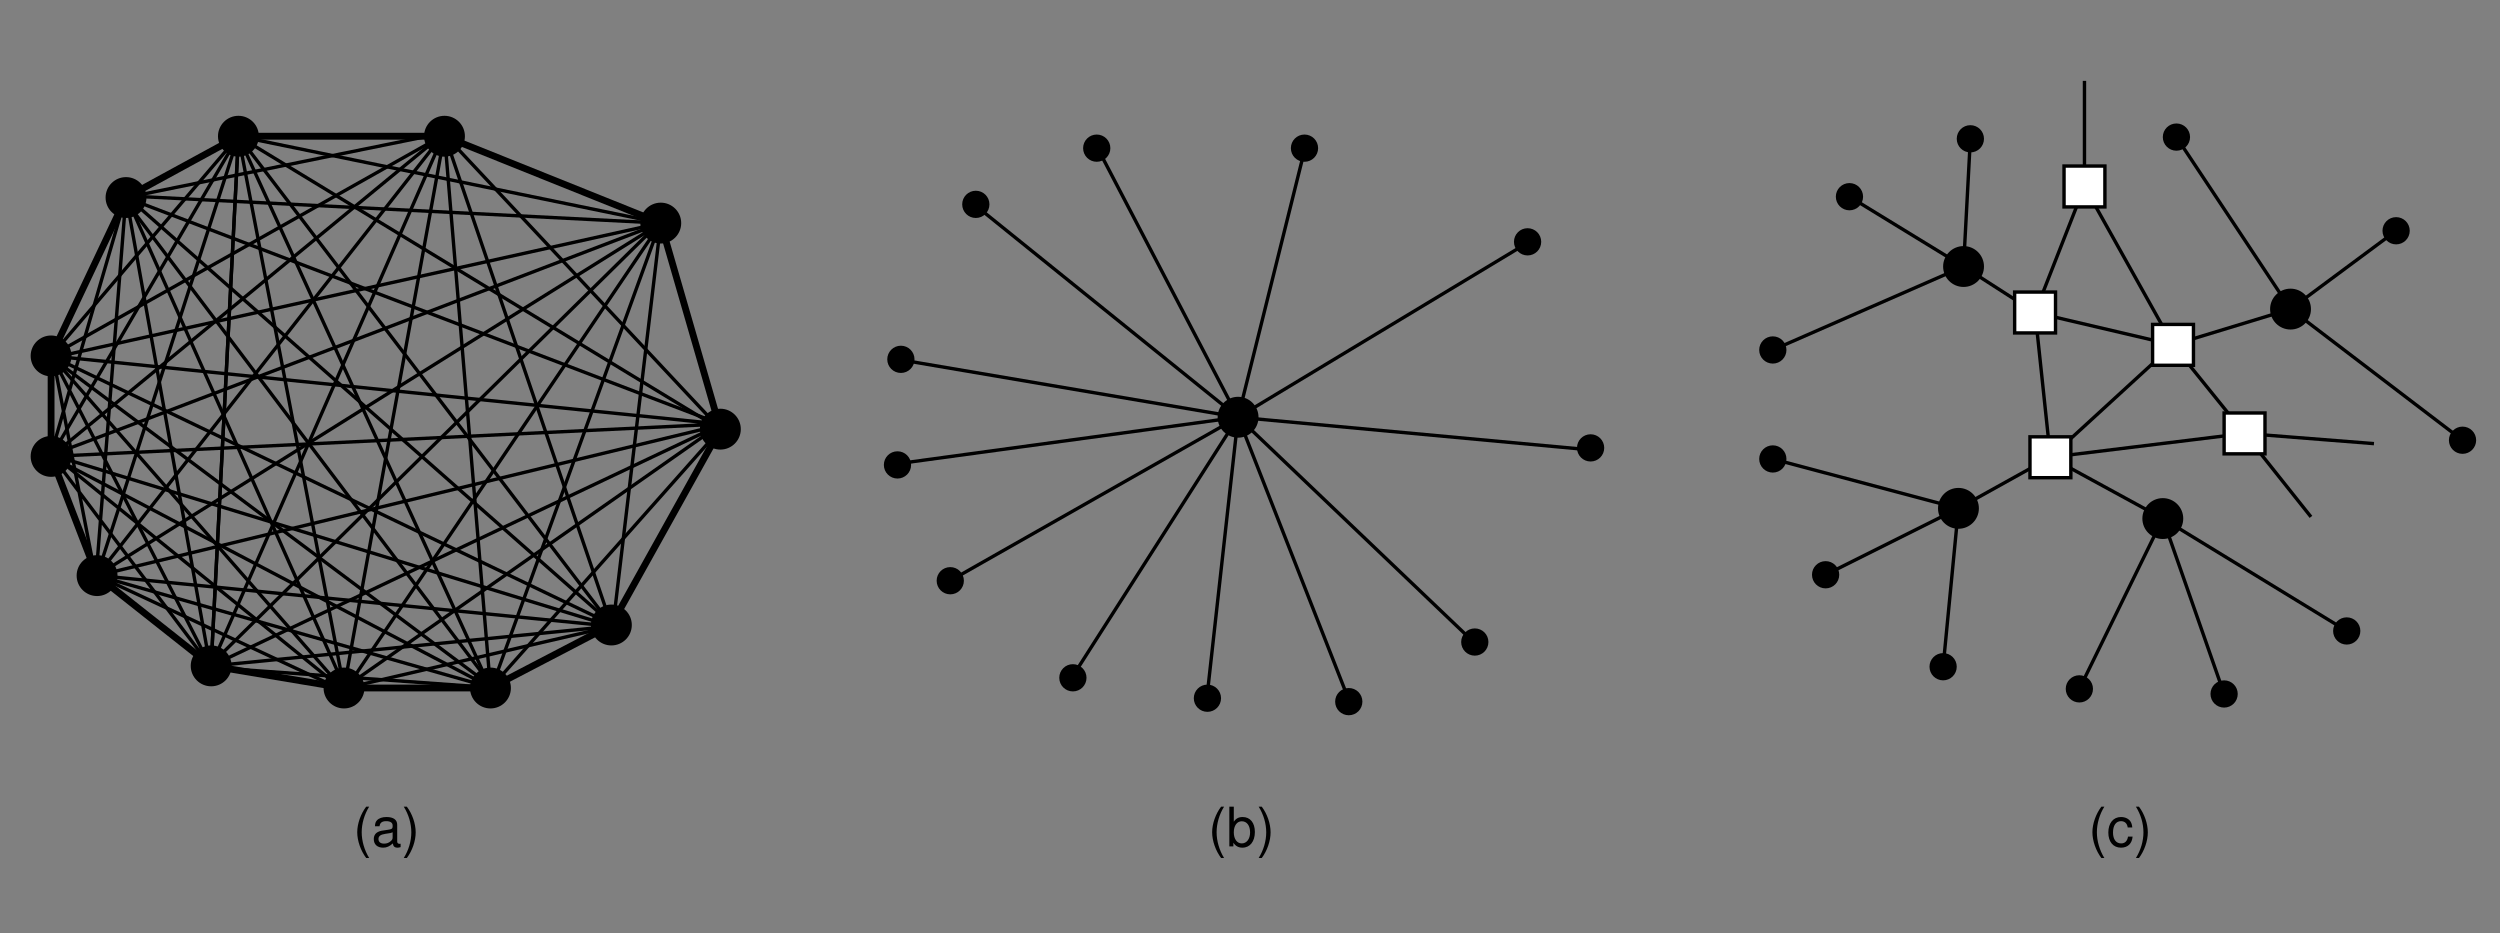 <?xml version="1.0" encoding="UTF-8"?>
<svg xmlns="http://www.w3.org/2000/svg" xmlns:xlink="http://www.w3.org/1999/xlink" width="367pt" height="137pt" viewBox="0 0 367 137" version="1.1">
<rect x="0" y="0" width="367" height="137" fill="#808080" stroke="none"/>
<defs>
<g>
<symbol overflow="visible" id="glyph0-0">
<path style="stroke:none;" d=""/>
</symbol>
<symbol overflow="visible" id="glyph0-1">
<path style="stroke:none;" d="M 1.891 -5.828 C 1.094 -4.781 0.578 -3.328 0.578 -2.078 C 0.578 -0.812 1.094 0.641 1.891 1.703 L 2.328 1.703 C 1.625 0.547 1.234 -0.797 1.234 -2.078 C 1.234 -3.344 1.625 -4.703 2.328 -5.828 Z M 1.891 -5.828 "/>
</symbol>
<symbol overflow="visible" id="glyph0-2">
<path style="stroke:none;" d="M 4.281 -0.391 C 4.203 -0.375 4.172 -0.375 4.141 -0.375 C 3.906 -0.375 3.781 -0.5 3.781 -0.703 L 3.781 -3.172 C 3.781 -3.906 3.234 -4.312 2.203 -4.312 C 1.594 -4.312 1.094 -4.141 0.812 -3.828 C 0.609 -3.609 0.531 -3.375 0.516 -2.953 L 1.188 -2.953 C 1.25 -3.469 1.547 -3.703 2.172 -3.703 C 2.781 -3.703 3.109 -3.469 3.109 -3.078 L 3.109 -2.891 C 3.109 -2.609 2.938 -2.5 2.422 -2.438 C 1.469 -2.312 1.328 -2.281 1.078 -2.172 C 0.578 -1.969 0.344 -1.594 0.344 -1.062 C 0.344 -0.297 0.859 0.188 1.719 0.188 C 2.234 0.188 2.656 0 3.141 -0.438 C 3.188 -0.016 3.391 0.188 3.828 0.188 C 3.953 0.188 4.062 0.172 4.281 0.109 Z M 3.109 -1.312 C 3.109 -1.094 3.047 -0.953 2.844 -0.781 C 2.578 -0.531 2.25 -0.406 1.859 -0.406 C 1.344 -0.406 1.031 -0.641 1.031 -1.078 C 1.031 -1.516 1.328 -1.734 2.047 -1.844 C 2.75 -1.938 2.891 -1.969 3.109 -2.078 Z M 3.109 -1.312 "/>
</symbol>
<symbol overflow="visible" id="glyph0-3">
<path style="stroke:none;" d="M 0.75 1.703 C 1.547 0.641 2.047 -0.812 2.047 -2.062 C 2.047 -3.328 1.547 -4.781 0.75 -5.828 L 0.297 -5.828 C 1.016 -4.688 1.406 -3.344 1.406 -2.062 C 1.406 -0.797 1.016 0.562 0.297 1.703 Z M 0.75 1.703 "/>
</symbol>
<symbol overflow="visible" id="glyph0-4">
<path style="stroke:none;" d="M 0.438 -5.828 L 0.438 0 L 1.031 0 L 1.031 -0.531 C 1.359 -0.047 1.781 0.188 2.359 0.188 C 3.469 0.188 4.188 -0.719 4.188 -2.109 C 4.188 -3.469 3.5 -4.312 2.391 -4.312 C 1.812 -4.312 1.406 -4.094 1.094 -3.625 L 1.094 -5.828 Z M 2.266 -3.688 C 3.016 -3.688 3.484 -3.047 3.484 -2.047 C 3.484 -1.094 2.984 -0.438 2.266 -0.438 C 1.562 -0.438 1.094 -1.078 1.094 -2.062 C 1.094 -3.047 1.562 -3.688 2.266 -3.688 Z M 2.266 -3.688 "/>
</symbol>
<symbol overflow="visible" id="glyph0-5">
<path style="stroke:none;" d="M 3.766 -2.781 C 3.734 -3.188 3.641 -3.453 3.484 -3.688 C 3.203 -4.078 2.703 -4.312 2.109 -4.312 C 0.984 -4.312 0.25 -3.422 0.25 -2.031 C 0.25 -0.672 0.969 0.188 2.109 0.188 C 3.109 0.188 3.734 -0.422 3.812 -1.438 L 3.141 -1.438 C 3.031 -0.766 2.688 -0.438 2.125 -0.438 C 1.391 -0.438 0.938 -1.031 0.938 -2.031 C 0.938 -3.078 1.375 -3.703 2.109 -3.703 C 2.656 -3.703 3.016 -3.375 3.094 -2.781 Z M 3.766 -2.781 "/>
</symbol>
</g>
</defs>
<g id="surface1">
<path style=" stroke:none;fill-rule:nonzero;fill:rgb(0%,0%,0%);fill-opacity:1;" d="M 35 23 C 36.656 23 38 21.656 38 20 C 38 18.344 36.656 17 35 17 C 33.344 17 32 18.344 32 20 C 32 21.656 33.344 23 35 23 "/>
<path style=" stroke:none;fill-rule:nonzero;fill:rgb(0%,0%,0%);fill-opacity:1;" d="M 65.25 23 C 66.906 23 68.25 21.656 68.25 20 C 68.25 18.344 66.906 17 65.25 17 C 63.594 17 62.25 18.344 62.25 20 C 62.25 21.656 63.594 23 65.25 23 "/>
<path style=" stroke:none;fill-rule:nonzero;fill:rgb(0%,0%,0%);fill-opacity:1;" d="M 18.5 32 C 20.156 32 21.5 30.656 21.5 29 C 21.5 27.344 20.156 26 18.5 26 C 16.844 26 15.5 27.344 15.5 29 C 15.5 30.656 16.844 32 18.5 32 "/>
<path style=" stroke:none;fill-rule:nonzero;fill:rgb(0%,0%,0%);fill-opacity:1;" d="M 97 35.75 C 98.656 35.75 100 34.406 100 32.75 C 100 31.094 98.656 29.75 97 29.75 C 95.344 29.75 94 31.094 94 32.75 C 94 34.406 95.344 35.75 97 35.75 "/>
<path style=" stroke:none;fill-rule:nonzero;fill:rgb(0%,0%,0%);fill-opacity:1;" d="M 7.5 55.25 C 9.156 55.25 10.5 53.906 10.5 52.25 C 10.5 50.594 9.156 49.25 7.5 49.25 C 5.844 49.25 4.5 50.594 4.5 52.25 C 4.5 53.906 5.844 55.25 7.5 55.25 "/>
<path style=" stroke:none;fill-rule:nonzero;fill:rgb(0%,0%,0%);fill-opacity:1;" d="M 105.75 66 C 107.406 66 108.75 64.656 108.75 63 C 108.75 61.344 107.406 60 105.75 60 C 104.094 60 102.75 61.344 102.75 63 C 102.75 64.656 104.094 66 105.75 66 "/>
<path style=" stroke:none;fill-rule:nonzero;fill:rgb(0%,0%,0%);fill-opacity:1;" d="M 7.5 70 C 9.156 70 10.5 68.656 10.5 67 C 10.5 65.344 9.156 64 7.5 64 C 5.844 64 4.5 65.344 4.5 67 C 4.5 68.656 5.844 70 7.5 70 "/>
<path style=" stroke:none;fill-rule:nonzero;fill:rgb(0%,0%,0%);fill-opacity:1;" d="M 89.75 94.75 C 91.406 94.75 92.75 93.406 92.75 91.75 C 92.75 90.094 91.406 88.75 89.75 88.75 C 88.094 88.75 86.75 90.094 86.75 91.75 C 86.75 93.406 88.094 94.75 89.75 94.75 "/>
<path style=" stroke:none;fill-rule:nonzero;fill:rgb(0%,0%,0%);fill-opacity:1;" d="M 72 104 C 73.656 104 75 102.656 75 101 C 75 99.344 73.656 98 72 98 C 70.344 98 69 99.344 69 101 C 69 102.656 70.344 104 72 104 "/>
<path style=" stroke:none;fill-rule:nonzero;fill:rgb(0%,0%,0%);fill-opacity:1;" d="M 50.5 104 C 52.156 104 53.5 102.656 53.5 101 C 53.5 99.344 52.156 98 50.5 98 C 48.844 98 47.5 99.344 47.5 101 C 47.5 102.656 48.844 104 50.5 104 "/>
<path style=" stroke:none;fill-rule:nonzero;fill:rgb(0%,0%,0%);fill-opacity:1;" d="M 31 100.75 C 32.656 100.75 34 99.406 34 97.75 C 34 96.094 32.656 94.75 31 94.75 C 29.344 94.75 28 96.094 28 97.75 C 28 99.406 29.344 100.75 31 100.75 "/>
<path style=" stroke:none;fill-rule:nonzero;fill:rgb(0%,0%,0%);fill-opacity:1;" d="M 14.25 87.5 C 15.906 87.5 17.25 86.156 17.25 84.5 C 17.25 82.844 15.906 81.5 14.25 81.5 C 12.594 81.5 11.25 82.844 11.25 84.5 C 11.25 86.156 12.594 87.5 14.25 87.5 "/>
<path style="fill:none;stroke-width:10;stroke-linecap:butt;stroke-linejoin:miter;stroke:rgb(0%,0%,0%);stroke-opacity:1;stroke-miterlimit:10;" d="M 350 1170 L 652.5 1170 L 970 1042.5 L 1057.5 740 L 897.5 452.5 L 720 360 L 505 360 L 310 392.5 L 142.5 525 L 75 700 L 75 847.5 L 185 1080 Z M 350 1170 " transform="matrix(0.1,0,0,-0.1,0,137)"/>
<path style="fill:none;stroke-width:5;stroke-linecap:butt;stroke-linejoin:miter;stroke:rgb(0%,0%,0%);stroke-opacity:1;stroke-miterlimit:10;" d="M 350 1170 L 75 847.5 Z M 350 1170 " transform="matrix(0.1,0,0,-0.1,0,137)"/>
<path style="fill:none;stroke-width:5;stroke-linecap:butt;stroke-linejoin:miter;stroke:rgb(0%,0%,0%);stroke-opacity:1;stroke-miterlimit:10;" d="M 75 700 L 350 1170 L 142.5 525 " transform="matrix(0.1,0,0,-0.1,0,137)"/>
<path style="fill:none;stroke-width:5;stroke-linecap:butt;stroke-linejoin:miter;stroke:rgb(0%,0%,0%);stroke-opacity:1;stroke-miterlimit:10;" d="M 310 392.5 L 350 1170 L 505 360 " transform="matrix(0.1,0,0,-0.1,0,137)"/>
<path style="fill:none;stroke-width:5;stroke-linecap:butt;stroke-linejoin:miter;stroke:rgb(0%,0%,0%);stroke-opacity:1;stroke-miterlimit:10;" d="M 720 360 L 350 1170 L 897.5 452.5 " transform="matrix(0.1,0,0,-0.1,0,137)"/>
<path style="fill:none;stroke-width:5;stroke-linecap:butt;stroke-linejoin:miter;stroke:rgb(0%,0%,0%);stroke-opacity:1;stroke-miterlimit:10;" d="M 1057.5 740 L 350 1170 L 970 1042.5 " transform="matrix(0.1,0,0,-0.1,0,137)"/>
<path style="fill:none;stroke-width:5;stroke-linecap:butt;stroke-linejoin:miter;stroke:rgb(0%,0%,0%);stroke-opacity:1;stroke-miterlimit:10;" d="M 652.5 1172.5 L 1057.5 740 Z M 652.5 1172.5 " transform="matrix(0.1,0,0,-0.1,0,137)"/>
<path style="fill:none;stroke-width:5;stroke-linecap:butt;stroke-linejoin:miter;stroke:rgb(0%,0%,0%);stroke-opacity:1;stroke-miterlimit:10;" d="M 897.5 452.5 L 652.5 1172.5 L 720 360 " transform="matrix(0.1,0,0,-0.1,0,137)"/>
<path style="fill:none;stroke-width:5;stroke-linecap:butt;stroke-linejoin:miter;stroke:rgb(0%,0%,0%);stroke-opacity:1;stroke-miterlimit:10;" d="M 505 360 L 652.5 1172.5 L 75 847.5 " transform="matrix(0.1,0,0,-0.1,0,137)"/>
<path style="fill:none;stroke-width:5;stroke-linecap:butt;stroke-linejoin:miter;stroke:rgb(0%,0%,0%);stroke-opacity:1;stroke-miterlimit:10;" d="M 310 392.5 L 652.5 1175 L 142.5 525 " transform="matrix(0.1,0,0,-0.1,0,137)"/>
<path style="fill:none;stroke-width:5;stroke-linecap:butt;stroke-linejoin:miter;stroke:rgb(0%,0%,0%);stroke-opacity:1;stroke-miterlimit:10;" d="M 75 700 L 652.5 1175 L 185 1080 " transform="matrix(0.1,0,0,-0.1,0,137)"/>
<path style="fill:none;stroke-width:5;stroke-linecap:butt;stroke-linejoin:miter;stroke:rgb(0%,0%,0%);stroke-opacity:1;stroke-miterlimit:10;" d="M 505 360 L 1055.781 745.664 L 310 392.5 " transform="matrix(0.1,0,0,-0.1,0,137)"/>
<path style="fill:none;stroke-width:5;stroke-linecap:butt;stroke-linejoin:miter;stroke:rgb(0%,0%,0%);stroke-opacity:1;stroke-miterlimit:10;" d="M 142.5 525 L 1055.781 745.664 " transform="matrix(0.1,0,0,-0.1,0,137)"/>
<path style="fill:none;stroke-width:5;stroke-linecap:butt;stroke-linejoin:miter;stroke:rgb(0%,0%,0%);stroke-opacity:1;stroke-miterlimit:10;" d="M 75 700 L 1057.5 747.5 L 75 847.5 " transform="matrix(0.1,0,0,-0.1,0,137)"/>
<path style="fill:none;stroke-width:5;stroke-linecap:butt;stroke-linejoin:miter;stroke:rgb(0%,0%,0%);stroke-opacity:1;stroke-miterlimit:10;" d="M 185 1080 L 1057.5 747.5 " transform="matrix(0.1,0,0,-0.1,0,137)"/>
<path style="fill:none;stroke-width:5;stroke-linecap:butt;stroke-linejoin:miter;stroke:rgb(0%,0%,0%);stroke-opacity:1;stroke-miterlimit:10;" d="M 898.281 450.664 L 507.5 360 Z M 898.281 450.664 " transform="matrix(0.1,0,0,-0.1,0,137)"/>
<path style="fill:none;stroke-width:5;stroke-linecap:butt;stroke-linejoin:miter;stroke:rgb(0%,0%,0%);stroke-opacity:1;stroke-miterlimit:10;" d="M 312.5 392.5 L 898.281 450.664 L 145 525 " transform="matrix(0.1,0,0,-0.1,0,137)"/>
<path style="fill:none;stroke-width:5;stroke-linecap:butt;stroke-linejoin:miter;stroke:rgb(0%,0%,0%);stroke-opacity:1;stroke-miterlimit:10;" d="M 75 702.5 L 898.281 450.664 " transform="matrix(0.1,0,0,-0.1,0,137)"/>
<path style="fill:none;stroke-width:5;stroke-linecap:butt;stroke-linejoin:miter;stroke:rgb(0%,0%,0%);stroke-opacity:1;stroke-miterlimit:10;" d="M 75 847.5 L 900 452.5 L 185 1082.5 " transform="matrix(0.1,0,0,-0.1,0,137)"/>
<path style="fill:none;stroke-width:5;stroke-linecap:butt;stroke-linejoin:miter;stroke:rgb(0%,0%,0%);stroke-opacity:1;stroke-miterlimit:10;" d="M 900 452.5 L 970 1042.5 " transform="matrix(0.1,0,0,-0.1,0,137)"/>
<path style="fill:none;stroke-width:5;stroke-linecap:butt;stroke-linejoin:miter;stroke:rgb(0%,0%,0%);stroke-opacity:1;stroke-miterlimit:10;" d="M 1057.5 740 L 720.781 360.664 " transform="matrix(0.1,0,0,-0.1,0,137)"/>
<path style="fill:none;stroke-width:5;stroke-linecap:butt;stroke-linejoin:miter;stroke:rgb(0%,0%,0%);stroke-opacity:1;stroke-miterlimit:10;" d="M 312.5 390 L 720.781 360.664 L 142.5 525 " transform="matrix(0.1,0,0,-0.1,0,137)"/>
<path style="fill:none;stroke-width:5;stroke-linecap:butt;stroke-linejoin:miter;stroke:rgb(0%,0%,0%);stroke-opacity:1;stroke-miterlimit:10;" d="M 75 700 L 720.781 360.664 " transform="matrix(0.1,0,0,-0.1,0,137)"/>
<path style="fill:none;stroke-width:5;stroke-linecap:butt;stroke-linejoin:miter;stroke:rgb(0%,0%,0%);stroke-opacity:1;stroke-miterlimit:10;" d="M 721.25 362.5 L 72.5 847.5 " transform="matrix(0.1,0,0,-0.1,0,137)"/>
<path style="fill:none;stroke-width:5;stroke-linecap:butt;stroke-linejoin:miter;stroke:rgb(0%,0%,0%);stroke-opacity:1;stroke-miterlimit:10;" d="M 182.5 1077.5 L 722.5 362.5 L 970 1045 " transform="matrix(0.1,0,0,-0.1,0,137)"/>
<path style="fill:none;stroke-width:5;stroke-linecap:butt;stroke-linejoin:miter;stroke:rgb(0%,0%,0%);stroke-opacity:1;stroke-miterlimit:10;" d="M 77.5 845 L 505.781 355.664 L 970 1042.5 " transform="matrix(0.1,0,0,-0.1,0,137)"/>
<path style="fill:none;stroke-width:5;stroke-linecap:butt;stroke-linejoin:miter;stroke:rgb(0%,0%,0%);stroke-opacity:1;stroke-miterlimit:10;" d="M 185 1082.5 L 507.5 357.5 " transform="matrix(0.1,0,0,-0.1,0,137)"/>
<path style="fill:none;stroke-width:5;stroke-linecap:butt;stroke-linejoin:miter;stroke:rgb(0%,0%,0%);stroke-opacity:1;stroke-miterlimit:10;" d="M 77.5 847.5 L 140.781 520.664 L 185 1082.5 C 185 1082.5 75 705 75 702.5 L 308.281 393.164 L 77.5 845 L 970 1042.5 " transform="matrix(0.1,0,0,-0.1,0,137)"/>
<path style="fill:none;stroke-width:5;stroke-linecap:butt;stroke-linejoin:miter;stroke:rgb(0%,0%,0%);stroke-opacity:1;stroke-miterlimit:10;" d="M 308.281 393.164 L 185 1082.5 L 970 1042.5 " transform="matrix(0.1,0,0,-0.1,0,137)"/>
<path style="fill:none;stroke-width:5;stroke-linecap:butt;stroke-linejoin:miter;stroke:rgb(0%,0%,0%);stroke-opacity:1;stroke-miterlimit:10;" d="M 350 1167.5 L 310 395 L 967.5 1042.5 " transform="matrix(0.1,0,0,-0.1,0,137)"/>
<path style="fill:none;stroke-width:5;stroke-linecap:butt;stroke-linejoin:miter;stroke:rgb(0%,0%,0%);stroke-opacity:1;stroke-miterlimit:10;" d="M 77.5 702.5 L 505.781 355.664 L 142.5 525 C 141.25 525 970 1042.5 970 1042.5 C 970 1042.5 75 700 75 702.5 " transform="matrix(0.1,0,0,-0.1,0,137)"/>
<path style=" stroke:none;fill-rule:nonzero;fill:rgb(0%,0%,0%);fill-opacity:1;" d="M 181.75 64.25 C 183.406 64.25 184.75 62.906 184.75 61.25 C 184.75 59.594 183.406 58.25 181.75 58.25 C 180.094 58.25 178.75 59.594 178.75 61.25 C 178.75 62.906 180.094 64.25 181.75 64.25 "/>
<path style=" stroke:none;fill-rule:nonzero;fill:rgb(0%,0%,0%);fill-opacity:1;" d="M 131.75 70.25 C 132.855 70.25 133.75 69.355 133.75 68.25 C 133.75 67.145 132.855 66.25 131.75 66.25 C 130.645 66.25 129.75 67.145 129.75 68.25 C 129.75 69.355 130.645 70.25 131.75 70.25 "/>
<path style="fill:none;stroke-width:5;stroke-linecap:butt;stroke-linejoin:miter;stroke:rgb(0%,0%,0%);stroke-opacity:1;stroke-miterlimit:10;" d="M 1610 1155 L 1817.5 757.5 " transform="matrix(0.1,0,0,-0.1,0,137)"/>
<path style="fill:none;stroke-width:5;stroke-linecap:butt;stroke-linejoin:miter;stroke:rgb(0%,0%,0%);stroke-opacity:1;stroke-miterlimit:10;" d="M 1318.789 689.414 L 1817.5 757.5 " transform="matrix(0.1,0,0,-0.1,0,137)"/>
<path style="fill:none;stroke-width:5;stroke-linecap:butt;stroke-linejoin:miter;stroke:rgb(0%,0%,0%);stroke-opacity:1;stroke-miterlimit:10;" d="M 1433.789 1066.914 L 1817.5 757.5 " transform="matrix(0.1,0,0,-0.1,0,137)"/>
<path style="fill:none;stroke-width:5;stroke-linecap:butt;stroke-linejoin:miter;stroke:rgb(0%,0%,0%);stroke-opacity:1;stroke-miterlimit:10;" d="M 1393.789 516.914 L 1817.5 757.5 " transform="matrix(0.1,0,0,-0.1,0,137)"/>
<path style="fill:none;stroke-width:5;stroke-linecap:butt;stroke-linejoin:miter;stroke:rgb(0%,0%,0%);stroke-opacity:1;stroke-miterlimit:10;" d="M 1571.289 371.914 L 1817.5 757.5 " transform="matrix(0.1,0,0,-0.1,0,137)"/>
<path style="fill:none;stroke-width:5;stroke-linecap:butt;stroke-linejoin:miter;stroke:rgb(0%,0%,0%);stroke-opacity:1;stroke-miterlimit:10;" d="M 1771.289 341.914 L 1817.5 757.5 " transform="matrix(0.1,0,0,-0.1,0,137)"/>
<path style="fill:none;stroke-width:5;stroke-linecap:butt;stroke-linejoin:miter;stroke:rgb(0%,0%,0%);stroke-opacity:1;stroke-miterlimit:10;" d="M 1981.289 339.414 L 1817.5 757.5 " transform="matrix(0.1,0,0,-0.1,0,137)"/>
<path style="fill:none;stroke-width:5;stroke-linecap:butt;stroke-linejoin:miter;stroke:rgb(0%,0%,0%);stroke-opacity:1;stroke-miterlimit:10;" d="M 2163.789 426.914 L 1817.5 757.5 " transform="matrix(0.1,0,0,-0.1,0,137)"/>
<path style="fill:none;stroke-width:5;stroke-linecap:butt;stroke-linejoin:miter;stroke:rgb(0%,0%,0%);stroke-opacity:1;stroke-miterlimit:10;" d="M 2336.289 709.414 L 1817.5 757.5 " transform="matrix(0.1,0,0,-0.1,0,137)"/>
<path style="fill:none;stroke-width:5;stroke-linecap:butt;stroke-linejoin:miter;stroke:rgb(0%,0%,0%);stroke-opacity:1;stroke-miterlimit:10;" d="M 2243.789 1014.414 L 1817.5 757.5 " transform="matrix(0.1,0,0,-0.1,0,137)"/>
<path style="fill:none;stroke-width:5;stroke-linecap:butt;stroke-linejoin:miter;stroke:rgb(0%,0%,0%);stroke-opacity:1;stroke-miterlimit:10;" d="M 1916.289 1154.414 L 1817.5 757.5 " transform="matrix(0.1,0,0,-0.1,0,137)"/>
<path style="fill:none;stroke-width:5;stroke-linecap:butt;stroke-linejoin:miter;stroke:rgb(0%,0%,0%);stroke-opacity:1;stroke-miterlimit:10;" d="M 1321.289 841.914 L 1817.5 757.5 " transform="matrix(0.1,0,0,-0.1,0,137)"/>
<path style=" stroke:none;fill-rule:nonzero;fill:rgb(0%,0%,0%);fill-opacity:1;" d="M 132.25 54.75 C 133.355 54.75 134.25 53.855 134.25 52.75 C 134.25 51.645 133.355 50.75 132.25 50.75 C 131.145 50.75 130.25 51.645 130.25 52.75 C 130.25 53.855 131.145 54.75 132.25 54.75 "/>
<path style=" stroke:none;fill-rule:nonzero;fill:rgb(0%,0%,0%);fill-opacity:1;" d="M 143.25 32 C 144.355 32 145.25 31.105 145.25 30 C 145.25 28.895 144.355 28 143.25 28 C 142.145 28 141.25 28.895 141.25 30 C 141.25 31.105 142.145 32 143.25 32 "/>
<path style=" stroke:none;fill-rule:nonzero;fill:rgb(0%,0%,0%);fill-opacity:1;" d="M 161 23.75 C 162.105 23.75 163 22.855 163 21.75 C 163 20.645 162.105 19.75 161 19.75 C 159.895 19.75 159 20.645 159 21.75 C 159 22.855 159.895 23.75 161 23.75 "/>
<path style=" stroke:none;fill-rule:nonzero;fill:rgb(0%,0%,0%);fill-opacity:1;" d="M 191.5 23.75 C 192.605 23.75 193.5 22.855 193.5 21.75 C 193.5 20.645 192.605 19.75 191.5 19.75 C 190.395 19.75 189.5 20.645 189.5 21.75 C 189.5 22.855 190.395 23.75 191.5 23.75 "/>
<path style=" stroke:none;fill-rule:nonzero;fill:rgb(0%,0%,0%);fill-opacity:1;" d="M 139.5 87.25 C 140.605 87.25 141.5 86.355 141.5 85.25 C 141.5 84.145 140.605 83.25 139.5 83.25 C 138.395 83.25 137.5 84.145 137.5 85.25 C 137.5 86.355 138.395 87.25 139.5 87.25 "/>
<path style=" stroke:none;fill-rule:nonzero;fill:rgb(0%,0%,0%);fill-opacity:1;" d="M 157.5 101.5 C 158.605 101.5 159.5 100.605 159.5 99.5 C 159.5 98.395 158.605 97.5 157.5 97.5 C 156.395 97.5 155.5 98.395 155.5 99.5 C 155.5 100.605 156.395 101.5 157.5 101.5 "/>
<path style=" stroke:none;fill-rule:nonzero;fill:rgb(0%,0%,0%);fill-opacity:1;" d="M 177.25 104.5 C 178.355 104.5 179.25 103.605 179.25 102.5 C 179.25 101.395 178.355 100.5 177.25 100.5 C 176.145 100.5 175.25 101.395 175.25 102.5 C 175.25 103.605 176.145 104.5 177.25 104.5 "/>
<path style=" stroke:none;fill-rule:nonzero;fill:rgb(0%,0%,0%);fill-opacity:1;" d="M 198 105 C 199.105 105 200 104.105 200 103 C 200 101.895 199.105 101 198 101 C 196.895 101 196 101.895 196 103 C 196 104.105 196.895 105 198 105 "/>
<path style=" stroke:none;fill-rule:nonzero;fill:rgb(0%,0%,0%);fill-opacity:1;" d="M 216.5 96.25 C 217.605 96.25 218.5 95.355 218.5 94.25 C 218.5 93.145 217.605 92.25 216.5 92.25 C 215.395 92.25 214.5 93.145 214.5 94.25 C 214.5 95.355 215.395 96.25 216.5 96.25 "/>
<path style=" stroke:none;fill-rule:nonzero;fill:rgb(0%,0%,0%);fill-opacity:1;" d="M 233.5 67.75 C 234.605 67.75 235.5 66.855 235.5 65.75 C 235.5 64.645 234.605 63.75 233.5 63.75 C 232.395 63.75 231.5 64.645 231.5 65.75 C 231.5 66.855 232.395 67.75 233.5 67.75 "/>
<path style=" stroke:none;fill-rule:nonzero;fill:rgb(0%,0%,0%);fill-opacity:1;" d="M 224.25 37.5 C 225.355 37.5 226.25 36.605 226.25 35.5 C 226.25 34.395 225.355 33.5 224.25 33.5 C 223.145 33.5 222.25 34.395 222.25 35.5 C 222.25 36.605 223.145 37.5 224.25 37.5 "/>
<path style=" stroke:none;fill-rule:nonzero;fill:rgb(0%,0%,0%);fill-opacity:1;" d="M 288.25 42.125 C 289.906 42.125 291.25 40.781 291.25 39.125 C 291.25 37.469 289.906 36.125 288.25 36.125 C 286.594 36.125 285.25 37.469 285.25 39.125 C 285.25 40.781 286.594 42.125 288.25 42.125 "/>
<path style=" stroke:none;fill-rule:nonzero;fill:rgb(0%,0%,0%);fill-opacity:1;" d="M 287.5 77.625 C 289.156 77.625 290.5 76.281 290.5 74.625 C 290.5 72.969 289.156 71.625 287.5 71.625 C 285.844 71.625 284.5 72.969 284.5 74.625 C 284.5 76.281 285.844 77.625 287.5 77.625 "/>
<path style=" stroke:none;fill-rule:nonzero;fill:rgb(0%,0%,0%);fill-opacity:1;" d="M 317.5 79.125 C 319.156 79.125 320.5 77.781 320.5 76.125 C 320.5 74.469 319.156 73.125 317.5 73.125 C 315.844 73.125 314.5 74.469 314.5 76.125 C 314.5 77.781 315.844 79.125 317.5 79.125 "/>
<path style=" stroke:none;fill-rule:nonzero;fill:rgb(0%,0%,0%);fill-opacity:1;" d="M 336.25 48.375 C 337.906 48.375 339.25 47.031 339.25 45.375 C 339.25 43.719 337.906 42.375 336.25 42.375 C 334.594 42.375 333.25 43.719 333.25 45.375 C 333.25 47.031 334.594 48.375 336.25 48.375 "/>
<path style=" stroke:none;fill-rule:nonzero;fill:rgb(0%,0%,0%);fill-opacity:1;" d="M 289.25 22.375 C 290.355 22.375 291.25 21.48 291.25 20.375 C 291.25 19.27 290.355 18.375 289.25 18.375 C 288.145 18.375 287.25 19.27 287.25 20.375 C 287.25 21.48 288.145 22.375 289.25 22.375 "/>
<path style=" stroke:none;fill-rule:nonzero;fill:rgb(0%,0%,0%);fill-opacity:1;" d="M 271.5 30.875 C 272.605 30.875 273.5 29.98 273.5 28.875 C 273.5 27.77 272.605 26.875 271.5 26.875 C 270.395 26.875 269.5 27.77 269.5 28.875 C 269.5 29.98 270.395 30.875 271.5 30.875 "/>
<path style=" stroke:none;fill-rule:nonzero;fill:rgb(0%,0%,0%);fill-opacity:1;" d="M 260.25 53.375 C 261.355 53.375 262.25 52.48 262.25 51.375 C 262.25 50.27 261.355 49.375 260.25 49.375 C 259.145 49.375 258.25 50.27 258.25 51.375 C 258.25 52.48 259.145 53.375 260.25 53.375 "/>
<path style=" stroke:none;fill-rule:nonzero;fill:rgb(0%,0%,0%);fill-opacity:1;" d="M 260.25 69.375 C 261.355 69.375 262.25 68.48 262.25 67.375 C 262.25 66.27 261.355 65.375 260.25 65.375 C 259.145 65.375 258.25 66.27 258.25 67.375 C 258.25 68.48 259.145 69.375 260.25 69.375 "/>
<path style=" stroke:none;fill-rule:nonzero;fill:rgb(0%,0%,0%);fill-opacity:1;" d="M 268 86.375 C 269.105 86.375 270 85.48 270 84.375 C 270 83.27 269.105 82.375 268 82.375 C 266.895 82.375 266 83.27 266 84.375 C 266 85.48 266.895 86.375 268 86.375 "/>
<path style=" stroke:none;fill-rule:nonzero;fill:rgb(0%,0%,0%);fill-opacity:1;" d="M 285.25 99.875 C 286.355 99.875 287.25 98.98 287.25 97.875 C 287.25 96.77 286.355 95.875 285.25 95.875 C 284.145 95.875 283.25 96.77 283.25 97.875 C 283.25 98.98 284.145 99.875 285.25 99.875 "/>
<path style=" stroke:none;fill-rule:nonzero;fill:rgb(0%,0%,0%);fill-opacity:1;" d="M 305.25 103.125 C 306.355 103.125 307.25 102.23 307.25 101.125 C 307.25 100.02 306.355 99.125 305.25 99.125 C 304.145 99.125 303.25 100.02 303.25 101.125 C 303.25 102.23 304.145 103.125 305.25 103.125 "/>
<path style=" stroke:none;fill-rule:nonzero;fill:rgb(0%,0%,0%);fill-opacity:1;" d="M 326.5 103.875 C 327.605 103.875 328.5 102.98 328.5 101.875 C 328.5 100.77 327.605 99.875 326.5 99.875 C 325.395 99.875 324.5 100.77 324.5 101.875 C 324.5 102.98 325.395 103.875 326.5 103.875 "/>
<path style=" stroke:none;fill-rule:nonzero;fill:rgb(0%,0%,0%);fill-opacity:1;" d="M 344.5 94.625 C 345.605 94.625 346.5 93.73 346.5 92.625 C 346.5 91.52 345.605 90.625 344.5 90.625 C 343.395 90.625 342.5 91.52 342.5 92.625 C 342.5 93.73 343.395 94.625 344.5 94.625 "/>
<path style=" stroke:none;fill-rule:nonzero;fill:rgb(0%,0%,0%);fill-opacity:1;" d="M 361.5 66.625 C 362.605 66.625 363.5 65.73 363.5 64.625 C 363.5 63.52 362.605 62.625 361.5 62.625 C 360.395 62.625 359.5 63.52 359.5 64.625 C 359.5 65.73 360.395 66.625 361.5 66.625 "/>
<path style=" stroke:none;fill-rule:nonzero;fill:rgb(0%,0%,0%);fill-opacity:1;" d="M 351.75 35.875 C 352.855 35.875 353.75 34.98 353.75 33.875 C 353.75 32.77 352.855 31.875 351.75 31.875 C 350.645 31.875 349.75 32.77 349.75 33.875 C 349.75 34.98 350.645 35.875 351.75 35.875 "/>
<path style=" stroke:none;fill-rule:nonzero;fill:rgb(0%,0%,0%);fill-opacity:1;" d="M 319.5 22.125 C 320.605 22.125 321.5 21.23 321.5 20.125 C 321.5 19.02 320.605 18.125 319.5 18.125 C 318.395 18.125 317.5 19.02 317.5 20.125 C 317.5 21.23 318.395 22.125 319.5 22.125 "/>
<path style="fill:none;stroke-width:5;stroke-linecap:butt;stroke-linejoin:miter;stroke:rgb(0%,0%,0%);stroke-opacity:1;stroke-miterlimit:10;" d="M 2987.5 911.25 L 3060 1096.25 L 3060 1251.25 " transform="matrix(0.1,0,0,-0.1,0,137)"/>
<path style="fill:none;stroke-width:5;stroke-linecap:butt;stroke-linejoin:miter;stroke:rgb(0%,0%,0%);stroke-opacity:1;stroke-miterlimit:10;" d="M 2892.5 1166.25 L 2882.5 978.75 L 2715 1081.25 " transform="matrix(0.1,0,0,-0.1,0,137)"/>
<path style="fill:none;stroke-width:5;stroke-linecap:butt;stroke-linejoin:miter;stroke:rgb(0%,0%,0%);stroke-opacity:1;stroke-miterlimit:10;" d="M 2602.5 856.25 L 2882.5 978.75 L 2987.5 911.25 L 3190 863.75 L 3362.5 916.25 L 3517.5 1031.25 " transform="matrix(0.1,0,0,-0.1,0,137)"/>
<path style="fill:none;stroke-width:5;stroke-linecap:butt;stroke-linejoin:miter;stroke:rgb(0%,0%,0%);stroke-opacity:1;stroke-miterlimit:10;" d="M 3392.5 611.25 L 3295 733.75 L 3190 863.75 L 3060 1096.25 " transform="matrix(0.1,0,0,-0.1,0,137)"/>
<path style="fill:none;stroke-width:5;stroke-linecap:butt;stroke-linejoin:miter;stroke:rgb(0%,0%,0%);stroke-opacity:1;stroke-miterlimit:10;" d="M 3195 1168.75 L 3362.5 916.25 L 3615 723.75 " transform="matrix(0.1,0,0,-0.1,0,137)"/>
<path style="fill:none;stroke-width:5;stroke-linecap:butt;stroke-linejoin:miter;stroke:rgb(0%,0%,0%);stroke-opacity:1;stroke-miterlimit:10;" d="M 2987.5 911.25 L 3010 698.75 L 3295 733.75 L 3485 718.75 " transform="matrix(0.1,0,0,-0.1,0,137)"/>
<path style="fill:none;stroke-width:5;stroke-linecap:butt;stroke-linejoin:miter;stroke:rgb(0%,0%,0%);stroke-opacity:1;stroke-miterlimit:10;" d="M 3190 863.75 L 3010 698.75 L 2875 623.75 L 2602.5 696.25 " transform="matrix(0.1,0,0,-0.1,0,137)"/>
<path style="fill:none;stroke-width:5;stroke-linecap:butt;stroke-linejoin:miter;stroke:rgb(0%,0%,0%);stroke-opacity:1;stroke-miterlimit:10;" d="M 3010 698.75 L 3175 608.75 L 3445 443.75 " transform="matrix(0.1,0,0,-0.1,0,137)"/>
<path style="fill:none;stroke-width:5;stroke-linecap:butt;stroke-linejoin:miter;stroke:rgb(0%,0%,0%);stroke-opacity:1;stroke-miterlimit:10;" d="M 3052.5 358.75 L 3175 608.75 L 3265 351.25 " transform="matrix(0.1,0,0,-0.1,0,137)"/>
<path style="fill:none;stroke-width:5;stroke-linecap:butt;stroke-linejoin:miter;stroke:rgb(0%,0%,0%);stroke-opacity:1;stroke-miterlimit:10;" d="M 2680 526.25 L 2875 623.75 L 2852.5 391.25 " transform="matrix(0.1,0,0,-0.1,0,137)"/>
<path style="fill-rule:nonzero;fill:rgb(100%,100%,100%);fill-opacity:1;stroke-width:5;stroke-linecap:butt;stroke-linejoin:miter;stroke:rgb(0%,0%,0%);stroke-opacity:1;stroke-miterlimit:10;" d="M 2957.5 881.25 L 3017.5 881.25 L 3017.5 941.25 L 2957.5 941.25 Z M 2957.5 881.25 " transform="matrix(0.1,0,0,-0.1,0,137)"/>
<path style="fill-rule:nonzero;fill:rgb(100%,100%,100%);fill-opacity:1;stroke-width:5;stroke-linecap:butt;stroke-linejoin:miter;stroke:rgb(0%,0%,0%);stroke-opacity:1;stroke-miterlimit:10;" d="M 2980 668.75 L 3040 668.75 L 3040 728.75 L 2980 728.75 Z M 2980 668.75 " transform="matrix(0.1,0,0,-0.1,0,137)"/>
<path style="fill-rule:nonzero;fill:rgb(100%,100%,100%);fill-opacity:1;stroke-width:5;stroke-linecap:butt;stroke-linejoin:miter;stroke:rgb(0%,0%,0%);stroke-opacity:1;stroke-miterlimit:10;" d="M 3265 703.75 L 3325 703.75 L 3325 763.75 L 3265 763.75 Z M 3265 703.75 " transform="matrix(0.1,0,0,-0.1,0,137)"/>
<path style="fill-rule:nonzero;fill:rgb(100%,100%,100%);fill-opacity:1;stroke-width:5;stroke-linecap:butt;stroke-linejoin:miter;stroke:rgb(0%,0%,0%);stroke-opacity:1;stroke-miterlimit:10;" d="M 3160 833.75 L 3220 833.75 L 3220 893.75 L 3160 893.75 Z M 3160 833.75 " transform="matrix(0.1,0,0,-0.1,0,137)"/>
<path style="fill-rule:nonzero;fill:rgb(100%,100%,100%);fill-opacity:1;stroke-width:5;stroke-linecap:butt;stroke-linejoin:miter;stroke:rgb(0%,0%,0%);stroke-opacity:1;stroke-miterlimit:10;" d="M 3030 1066.25 L 3090 1066.25 L 3090 1126.25 L 3030 1126.25 Z M 3030 1066.25 " transform="matrix(0.1,0,0,-0.1,0,137)"/>
<g style="fill:rgb(0%,0%,0%);fill-opacity:1;">
  <use xlink:href="#glyph0-1" x="51.864" y="124.25"/>
  <use xlink:href="#glyph0-2" x="54.528" y="124.25"/>
  <use xlink:href="#glyph0-3" x="58.976" y="124.25"/>
</g>
<g style="fill:rgb(0%,0%,0%);fill-opacity:1;">
  <use xlink:href="#glyph0-1" x="177.364" y="124.25"/>
  <use xlink:href="#glyph0-4" x="180.028" y="124.25"/>
  <use xlink:href="#glyph0-3" x="184.476" y="124.25"/>
</g>
<g style="fill:rgb(0%,0%,0%);fill-opacity:1;">
  <use xlink:href="#glyph0-1" x="306.588" y="124.25"/>
  <use xlink:href="#glyph0-5" x="309.252" y="124.25"/>
  <use xlink:href="#glyph0-3" x="313.252" y="124.25"/>
</g>
</g>
</svg>
